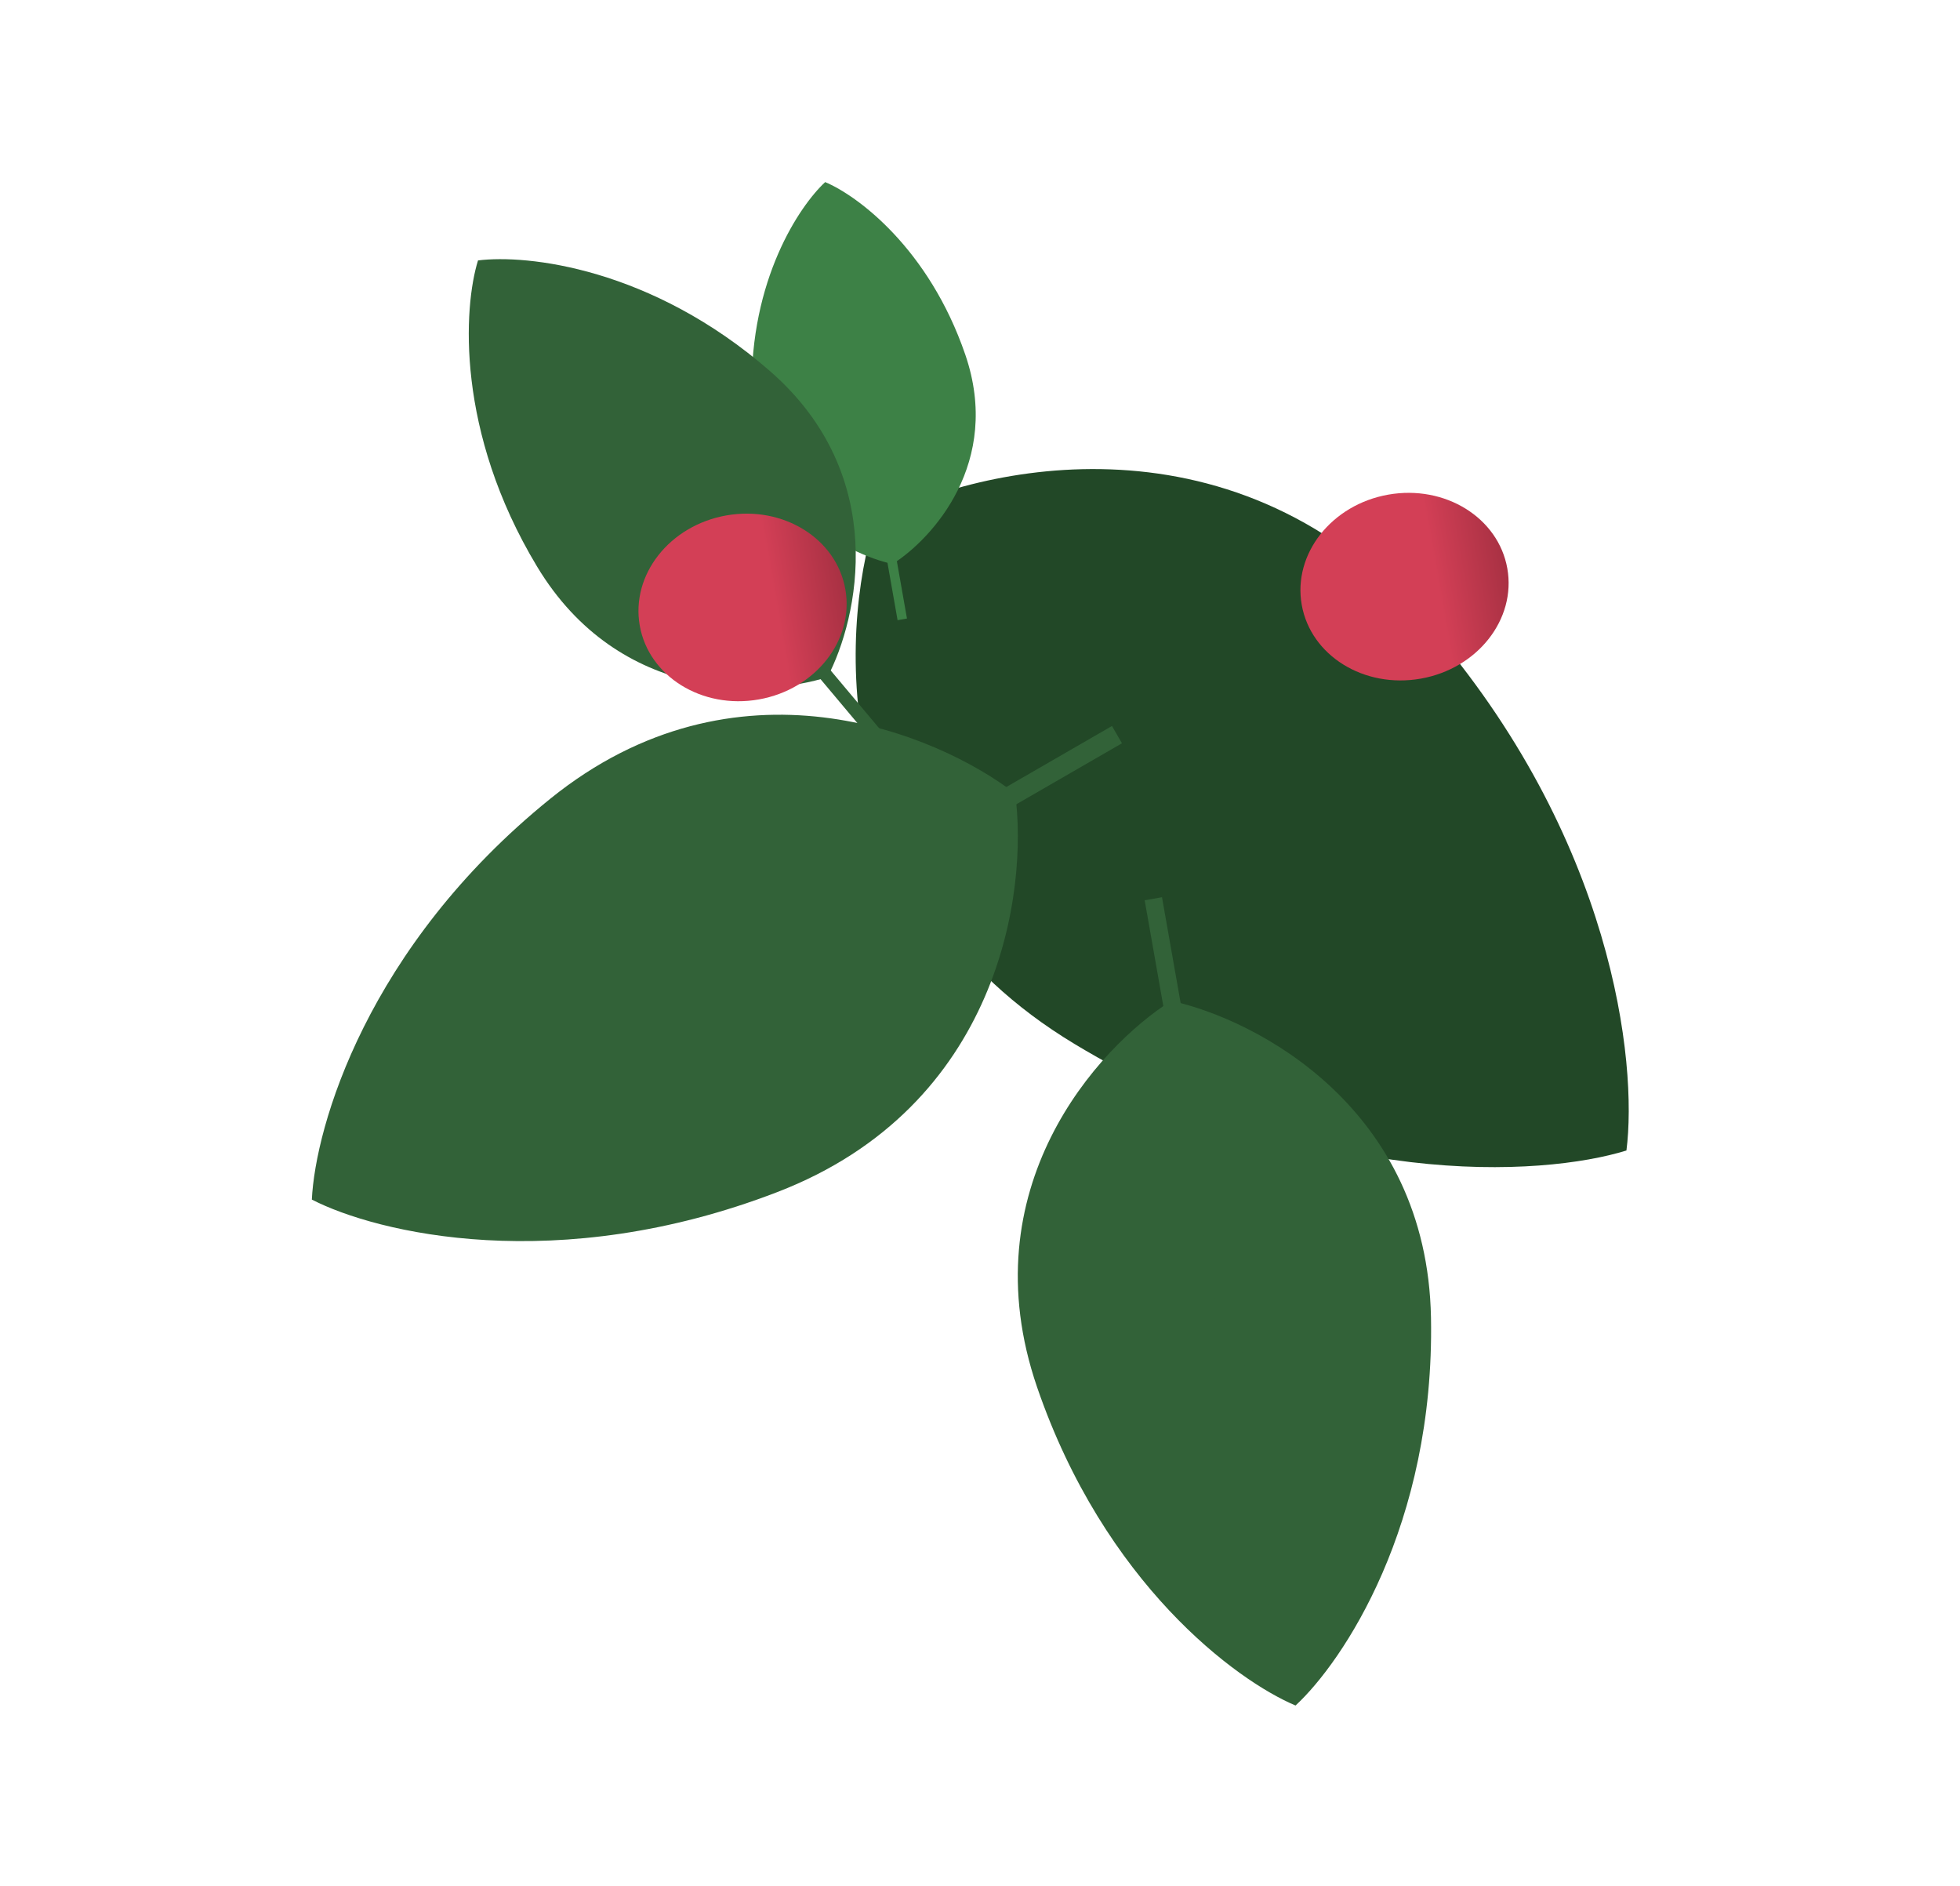 <?xml version="1.0" encoding="UTF-8"?> <svg xmlns="http://www.w3.org/2000/svg" width="185" height="178" viewBox="0 0 185 178" fill="none"><path d="M134.695 58.873C152.326 79.113 154.569 100.314 153.516 108.565C145.578 111.03 124.424 112.366 101.43 98.517C78.154 84.498 79.187 59.812 82.606 49.082C92.581 43.85 116.847 38.386 134.695 58.873Z" fill="#224827"></path><path d="M153.268 106.87C153.588 107.14 153.63 107.618 153.361 107.939L152.873 108.52C152.604 108.841 152.126 108.883 151.805 108.614L71.613 41.325L73.076 39.581L153.268 106.87Z" fill="#224827"></path><path d="M70.96 37.018C70.763 26.406 75.472 19.414 77.888 17.183C80.919 18.453 87.666 23.425 91.111 33.464C94.598 43.627 88.011 50.841 84.249 53.222C79.897 52.272 71.158 47.76 70.96 37.018Z" fill="#3D8146"></path><path d="M77.533 17.759C77.504 17.596 77.613 17.44 77.776 17.411L78.072 17.359C78.235 17.331 78.39 17.439 78.419 17.603L85.607 58.366L84.721 58.523L77.533 17.759Z" fill="#3D8146"></path><path d="M51.931 75.379C34.641 89.349 29.763 106.316 29.435 113.197C35.555 116.349 52.615 120.48 73.358 112.493C94.357 104.407 97.064 84.126 95.819 74.884C88.436 69.183 69.432 61.236 51.931 75.379Z" fill="#326238"></path><path d="M29.882 111.851C29.581 112.025 29.478 112.409 29.652 112.709L29.966 113.253C30.139 113.554 30.523 113.657 30.824 113.483L105.9 70.138L104.958 68.506L29.882 111.851Z" fill="#326238"></path><path d="M135.068 124.342C135.43 143.921 126.742 156.821 122.284 160.938C116.692 158.593 104.244 149.42 97.888 130.898C91.454 112.149 103.607 98.838 110.549 94.444C118.577 96.198 134.701 104.523 135.068 124.342Z" fill="#326238"></path><path d="M122.94 159.875C122.993 160.176 122.792 160.463 122.491 160.516L121.946 160.612C121.645 160.665 121.358 160.464 121.305 160.163L108.043 84.954L109.678 84.665L122.94 159.875Z" fill="#326238"></path><path d="M72.672 35.013C61.449 25.236 49.693 23.992 45.118 24.576C43.751 28.979 43.01 40.708 50.69 53.458C58.463 66.365 72.151 65.792 78.101 63.896C81.002 58.365 84.032 44.91 72.672 35.013Z" fill="#326238"></path><path d="M46.057 24.714C45.908 24.536 45.643 24.513 45.465 24.663L45.143 24.933C44.965 25.082 44.941 25.348 45.091 25.526L82.403 69.992L83.369 69.181L46.057 24.714Z" fill="#326238"></path><ellipse cx="8.814" cy="9.851" rx="8.814" ry="9.851" transform="matrix(-0.174 -0.985 -0.985 0.174 143.807 62.325)" fill="url(#paint0_linear_0_234)"></ellipse><ellipse cx="8.814" cy="9.851" rx="8.814" ry="9.851" transform="matrix(-0.174 -0.985 -0.985 0.174 81.325 64.288)" fill="url(#paint1_linear_0_234)"></ellipse><defs><linearGradient id="paint0_linear_0_234" x1="8.814" y1="0" x2="8.814" y2="6.74" gradientUnits="userSpaceOnUse"><stop stop-color="#A83143"></stop><stop offset="1" stop-color="#D33F56"></stop></linearGradient><linearGradient id="paint1_linear_0_234" x1="8.814" y1="0" x2="8.814" y2="6.74" gradientUnits="userSpaceOnUse"><stop stop-color="#A83143"></stop><stop offset="1" stop-color="#D33F56"></stop></linearGradient></defs></svg> 